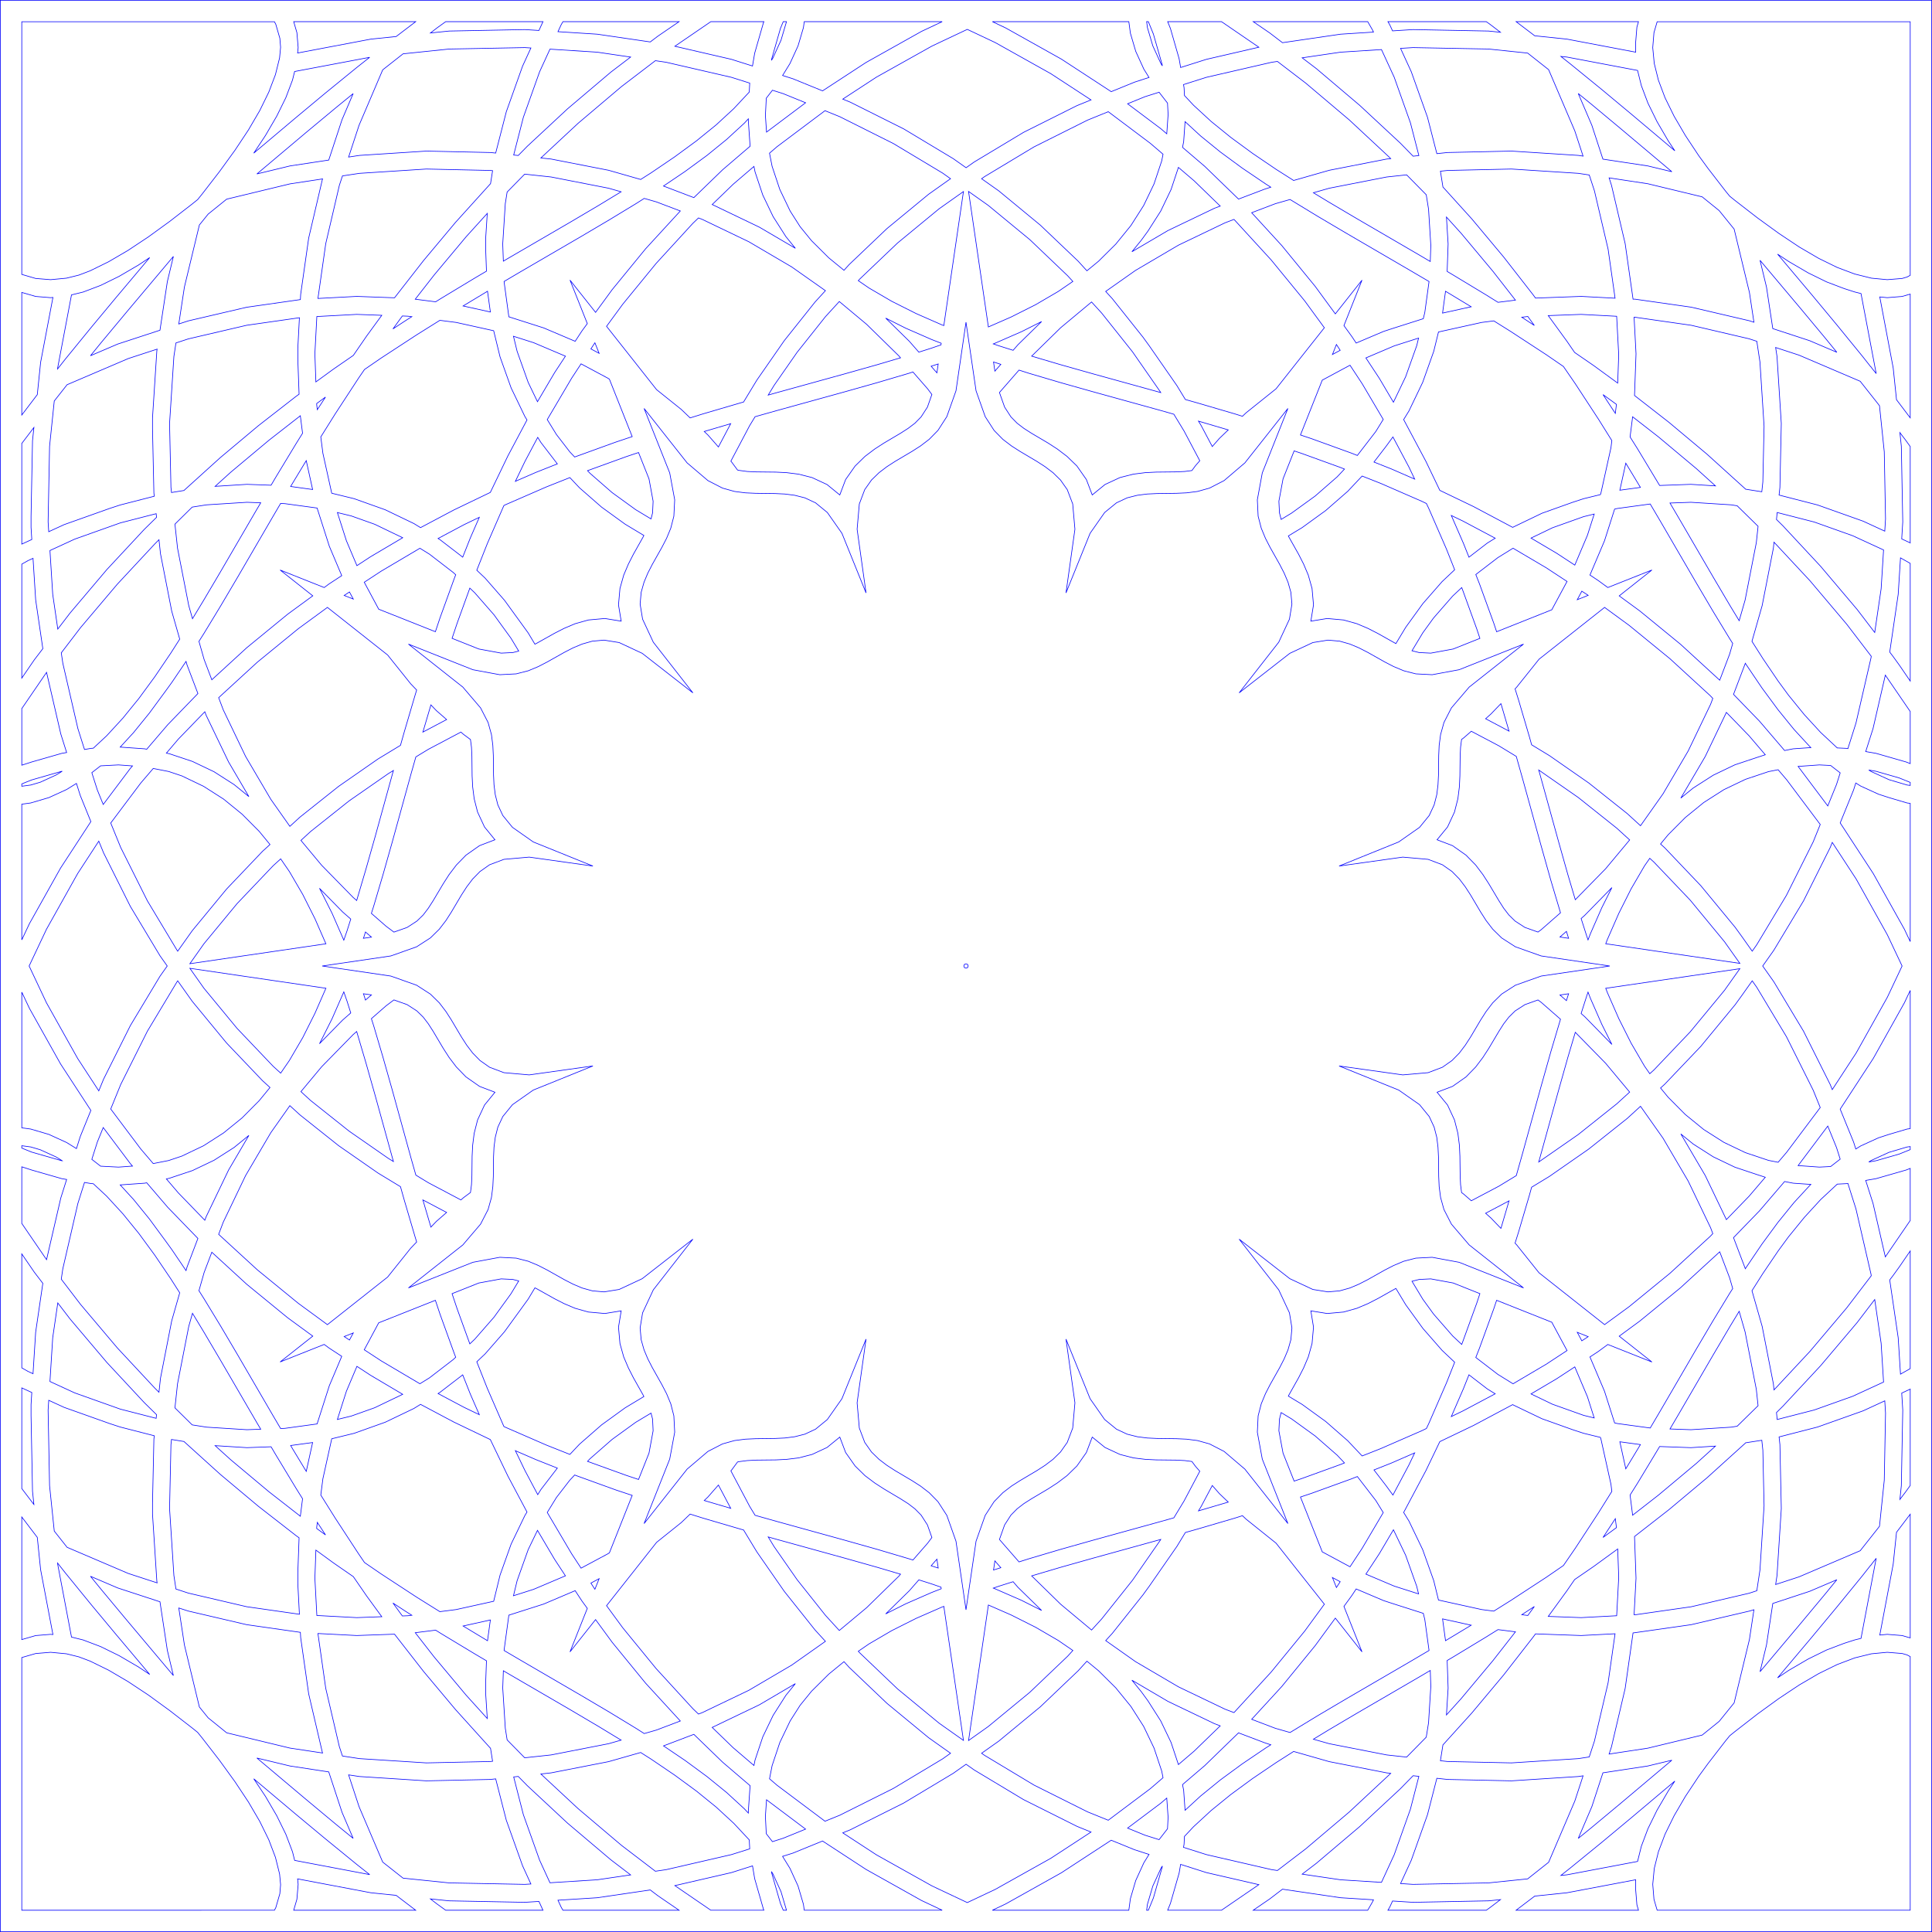 <?xml version="1.0" encoding="UTF-8" standalone="no"?>
<svg
   xmlns:dc="http://purl.org/dc/elements/1.1/"
   xmlns:cc="http://creativecommons.org/ns#"
   xmlns:rdf="http://www.w3.org/1999/02/22-rdf-syntax-ns#"
   xmlns:svg="http://www.w3.org/2000/svg"
   xmlns="http://www.w3.org/2000/svg"
   xmlns:sodipodi="http://sodipodi.sourceforge.net/DTD/sodipodi-0.dtd"
   xmlns:inkscape="http://www.inkscape.org/namespaces/inkscape"
   width="1492.913"
   height="1492.913"
   viewBox="-45 -990 1492.913 1492.913"
   version="1.1"
   id="svg6"
   sodipodi:docname="lotus - projection-7.svg"
   inkscape:version="0.92.3 (2405546, 2018-03-11)">
  <defs
     id="defs10" />
  <sodipodi:namedview
     pagecolor="#ffffff"
     bordercolor="#666666"
     borderopacity="1"
     objecttolerance="10"
     gridtolerance="10"
     guidetolerance="10"
     inkscape:pageopacity="0"
     inkscape:pageshadow="2"
     inkscape:window-width="1920"
     inkscape:window-height="1026"
     id="namedview8"
     showgrid="true"
     inkscape:zoom="0.45603865"
     inkscape:cx="235.04312"
     inkscape:cy="694.53748"
     inkscape:window-x="1600"
     inkscape:window-y="27"
     inkscape:window-maximized="1"
     inkscape:current-layer="svg6"
     inkscape:document-units="cm"
     fit-margin-top="0"
     fit-margin-left="0"
     fit-margin-right="0"
     fit-margin-bottom="0"
     inkscape:snap-nodes="false"
     inkscape:snap-others="false"
     inkscape:snap-to-guides="false"
     inkscape:snap-bbox="true"
     inkscape:bbox-nodes="true">
    <inkscape:grid
       type="xygrid"
       id="grid4529"
       units="cm"
       spacingx="737.008"
       spacingy="737.008"
       originx="0"
       originy="0" />
  </sodipodi:namedview>
  <title
     id="title2">OpenSCAD Model</title>
  <path
     style="fill:none;stroke:#0000fb;stroke-width:0.491;stroke-opacity:1;stroke-miterlimit:4;stroke-dasharray:none"
     d="M -44.75,-989.75 V 502.663 H 1447.663 V -989.75 Z m 226.712,16.485 h 94.248 l -15.093,11.498 -19.562,2.008 -56.581,10.72 0.421,-4.21 -0.972,-11.53 z m 117.437,0 h 75.171 l -3.109,6.801 -10.915,-0.68 -58.427,1.134 -14.51,1.489 5.279,-4.048 z m 90.588,0 h 89.746 l -16.55,11.336 -5.7,4.34 -40.97,-5.992 -30.347,-1.943 2.429,-5.279 z m 114.295,0 h 41.003 l -0.421,1.036 -6.704,23.351 -1.684,9.878 -16.259,-5.15 -43.723,-10.105 z m 55.933,0 h 2.494 l -0.066,0.357 -4.146,14.024 -6.251,13.7 -1.101,1.814 0.194,-1.23 6.704,-23.352 z m 16.259,0 h 106.587 l -15.902,7.481 -43.011,24.096 -33.521,21.894 -22.962,-9.36 -7.935,-2.494 5.7,-9.263 6.251,-13.668 4.146,-14.056 z m 145.387,0 h 105.421 l 1.199,8.907 4.146,14.056 6.251,13.7 4.016,6.477 -3.109,0.972 -8.161,2.656 -17.943,7.32 -38.541,-25.165 -43.01,-24.064 z m 119.186,0 h 1.328 l 3.886,9.587 6.704,23.384 0.227,1.199 -1.134,-1.814 -6.251,-13.667 -4.145,-14.056 z m 16.258,0 h 41.586 l 28.857,19.756 -40.517,9.36 -19.918,6.315 -1.166,-6.769 -6.704,-23.351 z m 66.103,0 h 88.483 l 3.854,6.737 0.584,1.328 -25.392,1.62 -44.921,6.575 -9.911,-7.579 z m 104.093,0 h 76.013 l 2.882,2.073 8.032,6.121 -9.133,-0.939 -58.394,-1.134 -15.837,1.005 -2.138,-4.664 z m 99.041,0 h 94.572 l -1.23,4.211 -0.938,11.53 v 7.838 l -53.083,-10.073 -24.938,-2.591 z m -1154.709,0.067 h 195.231 l 1.036,1.911 3.142,10.817 0.584,6.963 -0.778,8.259 -3.206,12.923 -5.15,13.538 -6.996,14.283 -8.745,14.963 -10.429,15.708 -11.983,16.518 -13.473,17.424 -3.368,4.146 -4.178,3.368 -17.392,13.473 -16.518,11.984 -15.708,10.429 -14.963,8.744 -14.25,6.996 -8.777,3.336 -9.554,2.364 -12.242,1.166 -11.53,-0.939 -10.752,-3.142 z m 1263.693,0 h 195.555 V -777.254 l -2.397,1.295 -3.822,1.134 -11.53,0.938 -12.242,-1.166 -12.89,-3.206 -13.602,-5.117 -14.251,-6.996 -14.963,-8.745 -15.708,-10.461 -16.517,-11.983 -17.392,-13.473 -4.178,-3.368 -3.368,-4.145 -13.408,-17.36 -7.028,-9.619 -10.429,-15.74 -8.745,-14.963 -6.996,-14.251 -5.117,-13.57 -3.207,-12.922 -1.166,-12.21 0.939,-11.562 z m -533.065,5.895 21.538,10.17 43.011,24.064 31.059,20.275 -10.85,4.405 -41.294,20.663 -38.217,22.963 -6.186,4.372 -9.943,-7.028 -38.217,-22.962 -41.294,-20.663 -5.83,-2.364 26.04,-17.004 43.01,-24.064 z m -341.914,14.088 4.696,0.292 -6.445,14.056 -12.566,35.238 -8.194,31.902 -4.146,-0.421 -49.456,-1.101 -51.658,3.336 -8.388,1.264 8.064,-24.55 18.267,-42.816 14.477,-11.4 1.295,-1.003 35.626,-3.692 z m 686.355,0 58.394,1.101 30.185,3.141 16.194,12.793 20.21,47.286 6.413,19.529 -3.627,-0.551 -51.69,-3.336 -49.423,1.101 -8.259,0.874 -7.222,-28.08 -12.534,-35.205 -8.291,-18.072 z m -666.922,1.199 36.533,2.332 25.78,3.789 -15.222,11.595 -33.521,28.404 -31.124,28.954 -6.963,7.093 -3.53,-0.357 7.481,-29.149 12.566,-35.205 z m 642.534,0.323 9.846,21.408 12.534,35.238 6.51,25.262 -4.437,0.486 -10.105,-10.299 -31.124,-28.955 -33.521,-28.404 -10.979,-8.356 29.699,-4.372 z m 138.651,5.312 4.696,0.486 54.54,10.331 2.915,11.724 5.117,13.603 6.996,14.218 8.745,14.995 5.02,7.546 -33.359,-28.112 -23.06,-19.206 -24.485,-19.951 z m -920.516,0.68 -0.972,0.778 h -0.166 l -0.066,0.166 -8.453,6.672 -24.485,19.951 -23.06,19.206 -32.355,27.27 9.036,-13.635 8.745,-14.995 6.996,-14.218 5.15,-13.603 1.652,-6.639 z m 220.785,2.591 8.356,1.23 50.427,11.627 14.121,4.469 -0.357,6.931 -11.983,12.825 -13.603,12.534 -15.254,12.372 -16.777,12.307 -18.234,12.372 -8.065,5.117 -24.776,-7.093 -44.403,-8.68 -7.935,-0.842 28.728,-26.752 33.553,-28.404 z m 480.662,0.584 21.959,16.809 33.553,28.371 31.092,28.954 0.939,0.972 -3.109,0.323 -44.371,8.68 -27.529,7.87 -13.473,-8.55 -18.234,-12.372 -16.777,-12.307 -15.255,-12.372 -13.603,-12.534 -7.028,-7.514 -0.292,-5.927 -0.421,-2.526 17.684,-5.603 50.427,-11.627 z m -390.204,22.25 8.356,2.656 17.263,7.028 -30.185,22.671 -0.874,-12.89 0.68,-13.311 z m 298.774,1.554 6.51,8.388 0.454,8.874 -1.036,14.834 -4.632,-3.951 -25.618,-19.238 13.441,-5.474 z m 323.907,1.005 10.073,8.194 23.027,19.206 39.221,33.003 -18.59,-4.469 -34.687,-5.247 -8.55,-26.169 z m -946.685,0.067 -8.615,20.177 -10.234,31.157 -29.926,4.534 -25.586,6.186 38.088,-32.096 23.06,-19.173 z m 364.618,13.182 11.4,4.631 41.327,20.696 38.217,22.93 6.056,4.308 -16.939,12.016 -32.161,26.493 -29.246,27.853 -3.984,4.405 -11.789,-9.651 -13.311,-13.247 -8.809,-10.817 -7.676,-12.048 -8,-16.679 -5.959,-17.878 -2.008,-10.17 5.83,-5.02 z m 218.874,0.778 32.452,24.388 9.878,8.453 -1.003,5.117 -5.959,17.878 -8,16.647 -9.878,15.513 -11.66,14.315 -13.311,13.214 -9.004,7.417 -6.769,-7.449 -29.246,-27.853 -32.128,-26.493 -13.246,-9.36 2.364,-1.651 38.185,-22.963 41.326,-20.663 z m -278.111,5.538 v 1.684 l 1.36,19.465 -21.246,18.202 -22.218,21.505 -23.449,-8.939 16.809,-11.368 16.776,-12.307 15.222,-12.372 13.635,-12.534 z m 337.477,2.137 12.016,11.077 15.222,12.372 16.777,12.34 18.234,12.34 3.984,2.526 -4.631,1.489 -20.307,7.708 -26.104,-25.295 -17.166,-14.672 0.874,-4.405 z m -333.137,34.622 0.842,4.243 5.959,17.846 8,16.68 9.878,15.481 7.319,9.004 -27.821,-16.323 -36.015,-17.295 -0.453,-0.166 16.194,-15.676 z m 327.987,0.745 12.178,10.396 20.113,19.497 -4.372,1.652 -36.015,17.263 -27.821,16.356 7.319,-9.004 5.053,-6.931 9.878,-15.481 8,-16.68 z m -581.16,1.263 49.456,1.101 1.749,0.166 -1.587,10.073 -0.421,0.421 -26.622,29.44 -24.647,29.44 -22.509,28.857 -29.213,-1.07 -29.958,1.587 6.024,-42.33 10.526,-45.083 2.397,-7.287 13.149,-1.976 z m 838.543,0 51.69,3.336 8.388,1.264 4.016,12.275 10.559,45.083 5.376,37.861 -26.201,-1.393 -35.27,1.295 -1.846,-2.526 -22.768,-29.213 -24.614,-29.44 -22.315,-24.647 -1.944,-12.21 5.506,-0.584 z m -762.53,3.951 20.437,2.202 44.403,8.68 9.651,2.753 -17.327,10.526 -22.153,13.084 -47.707,27.756 -3.789,2.235 -0.486,-13.311 1.976,-31.124 1.425,-8.971 z m 681.496,0.551 15.157,15.384 1.781,11.141 1.749,28.048 -0.421,12.372 -8.68,-5.117 -47.706,-27.788 -22.153,-13.085 -11.757,-7.125 12.242,-3.498 44.371,-8.68 z m 156.464,2.332 29.893,4.534 42.039,10.137 13.117,10.623 11.562,14.283 11.821,49.002 3.466,22.963 -3.401,-1.101 -45.051,-10.526 -43.464,-6.186 h -1.489 l -6.089,-42.881 -10.558,-45.083 z m -994.133,0.809 -0.227,0.648 -10.526,45.083 -6.186,43.464 -0.227,4.048 -41.521,5.927 -45.083,10.526 -7.352,2.397 4.34,-28.533 11.562,-47.966 6.769,-8.388 14.315,-11.562 48.97,-11.821 z m 499.155,9.684 15.157,10.72 32.161,26.493 29.213,27.886 4.081,4.437 -11.239,7.708 -17.619,10.299 -18.882,9.49 -17.554,7.676 z m -3.951,0.099 -15.157,103.543 -1.264,-0.453 -20.08,-8.809 -18.882,-9.49 -17.619,-10.299 -8.259,-5.668 1.101,-1.199 29.213,-27.853 32.161,-26.493 z m -246.663,5.279 9.36,2.688 18.526,7.028 -26.849,29.246 -25.813,31.545 -12.825,17.554 -19.756,-24.938 13.376,33.618 -4.178,5.7 -5.214,7.967 -24.323,-10.332 -26.914,-8.583 -3.66,-26.882 -0.033,-0.421 11.4,-6.737 47.674,-27.756 22.153,-13.084 20.922,-12.696 z m 499.058,0.842 0.745,0.453 20.922,12.728 22.153,13.084 47.674,27.789 15.902,9.328 -3.271,23.837 -1.166,4.89 -22.509,7.158 -8.162,2.656 -21.214,9.004 -3.271,-4.955 -6.186,-8.518 13.959,-35.14 -20.598,26.072 -15.611,-21.311 -25.813,-31.545 -23.222,-25.327 18.299,-6.963 z m -620.349,10.753 -1.23,19.303 v 8.55 l 0.615,16.777 -8.518,5.02 -26.299,15.87 -4.47,2.785 -15.74,-2.008 14.639,-18.752 24.614,-29.44 z m 741.186,2.818 11.433,12.631 24.615,29.44 17.262,22.121 -13.473,1.684 -9.36,-5.83 -26.266,-15.87 -3.66,-2.17 0.745,-21.246 z m -577.986,0.68 2.915,1.101 36.015,17.295 33.132,19.465 26.039,18.331 -8.064,8.842 -23.74,29.796 -21.149,30.444 -10.299,16.971 -2.753,0.778 -28.598,8.388 -9.943,3.109 -6.899,-6.607 -19.011,-15.222 -38.671,-48.937 12.502,-17.068 25.813,-31.545 28.371,-30.962 z m 413.782,1.134 0.388,0.357 28.372,30.962 25.845,31.545 15.254,20.857 -37.31,47.156 -0.195,0.166 -22.963,18.396 -2.818,2.688 -5.895,-1.846 -28.598,-8.388 -9.619,-2.72 -6.542,-10.753 -21.149,-30.444 -5.02,-6.931 -23.74,-29.796 -5.117,-5.603 23.092,-16.259 33.165,-19.497 35.982,-17.262 z m 420.098,26.849 8.647,5.7 14.963,8.745 14.25,6.996 13.57,5.15 8.129,2.623 4.891,1.23 11.724,61.828 -3.206,-4.016 -0.874,-1.23 h -0.134 l -6.672,-8.453 -19.983,-24.485 -19.173,-23.06 z m -1239.629,1.782 -4.664,19.4 -5.7,37.602 -32.647,10.688 -21.052,9.004 8.583,-10.526 19.206,-23.06 z m -18.299,0.874 -26.137,31.027 -19.173,23.06 -19.983,24.485 -5.894,7.481 0.066,-0.778 10.688,-56.451 9.004,-2.202 13.57,-5.15 14.251,-6.996 14.963,-8.745 z m 1244.358,2.105 31.545,37.472 19.206,23.06 8.583,10.526 -21.052,-8.971 -28.436,-9.328 -4.858,-32.064 z m -983.315,23.902 2.202,16.032 -21.052,-4.664 z m 740.28,0 19.821,11.983 -22.12,4.891 z m -1100.169,0.907 10.753,3.109 11.53,0.939 1.781,-0.166 -9.522,50.201 -2.559,24.906 -11.983,15.74 z m 1459.248,1.295 v 95.608 l -10.591,-13.991 -2.558,-24.55 -10.364,-54.865 5.765,0.551 11.53,-0.939 z m -827.532,5.733 21.117,17.619 24.841,24.323 1.36,1.554 -17.716,5.247 -25.262,7.125 -53.213,14.704 -6.056,1.716 4.437,-7.32 17.845,-25.651 21.991,-27.659 z m 194.94,0.357 7.902,8.68 23.708,29.796 21.149,30.412 0.68,1.101 -52.37,-14.477 -25.262,-7.125 -22.088,-6.542 22.412,-21.959 z m -567.849,9.587 19.368,0.713 -11.498,15.74 -10.494,15.254 -15.222,10.494 -13.7,9.975 -0.778,-21.732 1.522,-28.792 z m 946.167,0 27.432,1.458 1.587,29.764 -0.778,21.862 -18.558,-13.538 -14.736,-10.137 -5.959,-8.68 -14.412,-19.789 z m -910.897,1.23 4.243,0.166 3.077,0.388 -4.243,2.656 -10.332,6.769 z m 869.667,0.388 5.053,6.931 -9.684,-6.348 z m 82.135,0.584 h 0.68 l 43.464,6.218 44.824,10.461 5.862,1.911 2.429,16.064 3.174,49.52 -0.939,43.043 -0.809,7.643 -12.502,-1.975 -0.421,-0.421 -29.44,-26.655 -29.408,-24.615 -26.59,-20.728 1.166,-32.225 z m -1031.346,0.388 -1.23,23.578 v 8.55 l 0.972,26.946 -2.202,1.587 -29.246,22.768 -29.408,24.647 -28.112,25.424 -9.619,1.554 -0.421,-3.951 -1.07,-49.423 3.336,-51.69 1.587,-10.494 9.554,-3.142 45.083,-10.526 z m 453.035,0.292 15.449,7.773 20.08,8.777 7.384,2.882 -0.166,1.231 -7.417,2.558 -9.716,3.077 -7.352,-8.388 z m -344.505,1.717 12.599,1.62 28.987,6.413 4.923,20.21 8.55,23.967 10.623,22.056 1.652,2.721 -14.769,27.788 -13.57,28.209 -28.209,13.57 -25.716,13.635 -5.182,-3.174 -22.088,-10.623 -23.967,-8.55 -17.392,-4.243 -6.834,-30.898 -1.62,-12.599 11.109,-17.748 18.169,-27.821 4.502,-6.542 12.663,-8.712 27.821,-18.169 z m 814.414,0.421 12.825,8.032 27.821,18.169 13.149,9.036 9.069,13.182 18.169,27.788 10.17,16.291 -0.68,5.506 -7.741,35.011 -0.421,1.23 -12.988,3.174 -8.129,2.656 -23.967,8.55 -22.088,10.623 -0.582,0.323 -30.315,-16.097 -26.007,-12.501 -10.72,-22.347 -17.23,-32.355 4.113,-6.704 10.591,-22.056 8.55,-23.999 3.66,-14.931 33.392,-7.384 z m -349.428,0.517 -18.266,17.91 -3.757,4.308 -11.239,-3.563 -4.048,-1.393 1.782,-0.713 20.113,-8.777 z m -58.427,0.517 7.773,53.018 7.06,19.919 6.866,10.655 6.769,6.898 6.704,5.117 6.639,4.243 12.987,7.708 6.316,4.081 6.121,4.632 5.765,5.635 5.247,7.449 4.21,11.044 1.716,19.562 -6.899,49.197 18.623,-46.055 11.238,-16.064 9.166,-7.482 8.259,-3.854 7.838,-1.976 7.611,-0.972 7.514,-0.357 15.093,-0.195 7.87,-0.356 8.389,-1.07 9.295,-2.591 11.271,-5.797 16.064,-13.7 33.23,-42.039 -19.789,49.779 -3.822,20.793 0.615,12.663 2.429,9.328 3.239,7.805 3.595,6.996 7.417,13.182 3.433,6.672 2.98,7.06 2.202,7.773 0.809,9.101 -1.911,11.66 -8.291,17.813 -30.574,39.124 39.157,-30.541 17.781,-8.324 11.692,-1.878 9.069,0.809 7.773,2.202 7.061,2.948 6.704,3.433 13.182,7.417 6.995,3.627 7.773,3.239 9.36,2.397 12.631,0.648 20.793,-3.854 49.78,-19.789 -42.007,33.23 -13.732,16.064 -5.765,11.271 -2.591,9.328 -1.101,8.356 -0.356,7.87 -0.166,15.125 -0.388,7.481 -0.939,7.611 -2.008,7.838 -3.822,8.259 -7.481,9.166 -16.097,11.271 -46.055,18.623 49.197,-6.899 19.562,1.717 11.044,4.178 7.482,5.247 5.635,5.765 4.631,6.121 4.081,6.315 7.708,13.02 4.242,6.639 5.117,6.672 6.899,6.769 10.655,6.866 19.886,7.06 53.019,7.773 -53.019,7.773 -19.886,7.06 -10.655,6.866 -6.899,6.769 -5.117,6.704 -4.242,6.607 -7.708,13.02 -4.081,6.315 -4.631,6.121 -5.635,5.765 -7.482,5.247 -11.044,4.178 -19.562,1.717 -49.197,-6.899 46.055,18.623 16.097,11.271 7.481,9.166 3.822,8.259 2.008,7.838 0.939,7.611 0.388,7.481 0.166,15.125 0.356,7.87 1.101,8.388 2.591,9.295 5.765,11.271 13.732,16.064 42.007,33.23 -49.78,-19.789 -20.793,-3.854 -12.631,0.648 -9.36,2.397 -7.773,3.271 -6.995,3.595 -13.182,7.417 -6.704,3.433 -7.061,2.98 -7.773,2.17 -9.069,0.809 -11.692,-1.879 -17.781,-8.324 -39.157,-30.541 30.574,39.156 8.291,17.781 1.911,11.659 -0.809,9.101 -2.202,7.773 -2.98,7.06 -3.433,6.672 -7.417,13.182 -3.595,6.996 -3.239,7.805 -2.429,9.36 -0.615,12.631 3.822,20.793 19.789,49.779 -33.23,-42.039 -16.064,-13.7 -11.271,-5.797 -9.295,-2.591 -8.389,-1.068 -7.87,-0.357 -15.093,-0.194 -7.514,-0.357 -7.611,-0.972 -7.838,-1.976 -8.259,-3.854 -9.166,-7.481 -11.238,-16.064 -18.623,-46.055 6.899,49.197 -1.716,19.562 -4.21,11.044 -5.247,7.449 -5.765,5.635 -6.121,4.631 -6.316,4.081 -12.987,7.708 -6.639,4.243 -6.704,5.15 -6.769,6.899 -6.866,10.623 -7.06,19.918 -7.773,53.018 -7.741,-53.018 -7.06,-19.918 -6.866,-10.623 -6.769,-6.899 -6.704,-5.15 -6.639,-4.243 -13.02,-7.708 -6.316,-4.081 -6.089,-4.631 -5.797,-5.635 -5.247,-7.449 -4.178,-11.044 -1.716,-19.562 6.899,-49.197 -18.623,46.055 -11.271,16.064 -9.133,7.481 -8.291,3.854 -7.838,1.976 -7.579,0.972 -7.514,0.357 -15.125,0.194 -7.87,0.357 -8.356,1.068 -9.295,2.591 -11.271,5.797 -16.097,13.7 -33.229,42.039 19.789,-49.779 3.854,-20.793 -0.648,-12.631 -2.397,-9.36 -3.239,-7.805 -3.627,-6.996 -7.417,-13.182 -3.433,-6.672 -2.947,-7.06 -2.202,-7.773 -0.809,-9.101 1.911,-11.659 8.291,-17.781 30.574,-39.156 -39.156,30.541 -17.813,8.324 -11.66,1.879 -9.068,-0.809 -7.806,-2.17 -7.06,-2.98 -6.672,-3.433 -13.182,-7.417 -6.996,-3.595 -7.773,-3.271 -9.36,-2.397 -12.664,-0.648 -20.793,3.854 -49.779,19.789 42.039,-33.23 13.7,-16.064 5.797,-11.271 2.591,-9.295 1.069,-8.388 0.388,-7.87 0.166,-15.125 0.356,-7.481 0.972,-7.611 1.976,-7.838 3.854,-8.259 7.481,-9.166 16.064,-11.271 46.055,-18.623 -49.197,6.899 -19.53,-1.717 -11.076,-4.178 -7.449,-5.247 -5.636,-5.765 -4.631,-6.121 -4.081,-6.315 -7.708,-13.02 -4.243,-6.607 -5.117,-6.704 -6.899,-6.769 -10.655,-6.866 -19.918,-7.06 -53.018,-7.773 53.018,-7.773 19.918,-7.06 10.655,-6.866 6.899,-6.769 5.117,-6.672 4.243,-6.639 7.708,-13.02 4.081,-6.315 4.631,-6.121 5.636,-5.765 7.449,-5.247 11.076,-4.178 19.53,-1.717 49.197,6.899 -46.055,-18.623 -16.064,-11.271 -7.481,-9.166 -3.854,-8.259 -1.976,-7.838 -0.972,-7.611 -0.356,-7.481 -0.166,-15.125 -0.388,-7.87 -1.069,-8.356 -2.591,-9.328 -5.797,-11.271 -13.7,-16.064 -42.039,-33.23 49.779,19.789 20.793,3.854 12.664,-0.648 9.36,-2.397 7.773,-3.239 6.996,-3.627 13.182,-7.417 6.672,-3.433 7.06,-2.948 7.806,-2.202 9.068,-0.809 11.66,1.878 17.813,8.324 39.156,30.541 -30.574,-39.124 -8.291,-17.813 -1.911,-11.66 0.809,-9.101 2.202,-7.773 2.947,-7.06 3.433,-6.672 7.417,-13.182 3.627,-6.996 3.239,-7.805 2.397,-9.328 0.648,-12.663 -3.854,-20.793 -19.789,-49.779 33.229,42.039 16.097,13.7 11.271,5.797 9.295,2.591 8.356,1.07 7.87,0.356 15.125,0.195 7.514,0.357 7.579,0.972 7.838,1.976 8.291,3.854 9.133,7.482 11.271,16.064 18.623,46.055 -6.899,-49.197 1.716,-19.562 4.178,-11.044 5.247,-7.449 5.797,-5.635 6.089,-4.632 6.316,-4.081 13.02,-7.708 6.639,-4.243 6.704,-5.117 6.769,-6.898 6.866,-10.655 7.06,-19.919 z m -349.687,10.85 15.643,4.988 24.517,10.396 -8.388,12.761 -13.214,22.412 -7.19,-14.931 -8.55,-23.999 z m 699.407,1.425 -1.458,5.927 -8.55,23.967 -9.425,19.659 -10.947,-18.558 -10.332,-15.675 21.861,-9.295 z m -636.478,3.627 3.271,8.129 -6.38,-3.401 z m 572.999,1.328 2.915,4.469 -5.992,3.239 z m 339.388,2.299 18.105,5.927 47.253,20.177 13.894,17.586 1.003,1.328 3.692,35.626 0.972,51.852 -0.584,9.425 -16.712,-7.708 -35.238,-12.534 -29.732,-7.643 0.648,-5.927 1.068,-49.423 -3.303,-51.69 z m -1250.673,1.264 -0.227,1.458 -3.336,51.658 v 8.583 l 1.07,49.456 0.292,2.526 -26.266,6.737 -8.129,2.656 -35.238,12.534 -11.919,5.473 -0.486,-7.579 1.134,-58.395 3.627,-35.043 9.91,-12.566 47.286,-20.21 z m 646.324,9.943 5.635,1.814 -4.599,5.247 z m -318.725,1.425 20.922,11.206 0.972,0.648 17.619,44.371 -12.761,4.275 -30.574,11.077 -1.101,0.421 -3.757,-3.951 -10.332,-13.408 -7.125,-11.562 18.849,-31.967 z m 275.973,0.099 -1.003,6.866 -4.47,-5.117 z m 318.207,0.972 9.425,14.315 16.259,27.562 -5.765,9.36 -14.251,18.493 -4.761,-1.878 -30.574,-11.077 -8.615,-2.882 16.842,-42.363 z m -255.764,3.757 7.546,2.429 24.323,7.19 25.262,7.125 53.213,14.704 9.295,2.656 7.935,13.052 12.113,22.898 -3.304,3.789 -2.785,3.789 -5.538,0.713 -6.866,0.323 -15.157,0.166 -8.453,0.421 -9.231,1.166 -10.332,2.623 -11.562,5.376 -9.878,8.064 -4.534,-11.919 -7.319,-10.461 -7.644,-7.417 -7.417,-5.635 -7.093,-4.599 -13.052,-7.708 -5.797,-3.725 -5.214,-3.984 -4.761,-4.858 -4.891,-7.579 -3.983,-11.238 0.227,-0.292 z m -81.973,1.458 11.303,12.955 3.336,4.437 -3.433,9.749 -4.891,7.578 -4.761,4.858 -5.247,3.984 -5.797,3.725 -13.02,7.708 -7.093,4.599 -7.449,5.635 -7.611,7.417 -7.352,10.461 -4.502,11.919 -9.878,-8.064 -11.562,-5.376 -10.332,-2.623 -9.263,-1.166 -8.421,-0.421 -15.157,-0.166 -6.898,-0.323 -6.51,-0.874 -1.005,-0.259 -4.437,-6.024 -0.713,-0.809 14.542,-27.497 4.178,-6.866 16.194,-4.567 53.213,-14.704 25.262,-7.125 24.323,-7.19 z m 533.259,17.489 10.364,7.546 -0.874,6.963 z m -987.201,1.911 -5.7,8.777 -0.615,0.939 -0.453,-3.66 -0.033,-1.069 z m -19.432,14.445 1.716,13.506 -4.923,7.903 -15.902,26.299 -3.498,5.959 -18.688,-0.68 -24.55,1.554 12.178,-11.012 29.408,-24.614 z m 1029.499,0.778 19.886,15.481 29.408,24.615 14.704,13.311 -18.946,-1.199 -24.194,0.874 -1.101,-1.846 -15.87,-26.331 -5.862,-9.328 z m -335.469,3.368 22.995,6.769 -6.866,6.607 -5.473,6.251 -8.583,-16.194 z m -361.476,1.976 -9.489,17.975 -8.097,-9.23 -2.85,-2.721 z m -538.441,2.947 -1.068,10.235 -1.134,58.427 v 8.55 l 0.584,9.328 -7.74,3.562 v -77.795 z m 1441.921,3.951 4.308,5.668 3.66,5.085 v 74.491 l -0.227,-0.166 -6.348,-2.947 0.809,-13.149 -1.101,-58.395 z m -391.758,3.336 12.34,23.222 4.47,9.36 -17.975,-7.838 -13.473,-5.344 9.522,-12.372 z m -660.833,0.323 2.526,4.048 12.631,16.453 -16.582,6.575 -15.838,6.898 7.384,-15.352 z m 584.496,10.461 5.344,1.782 30.574,11.076 2.98,1.199 -5.603,5.959 -17.003,14.834 -18.266,13.214 -8.064,4.891 -1.295,-5.02 -0.454,-9.036 3.206,-17.263 z m -506.604,1.264 8.097,20.372 3.174,17.263 -0.421,9.036 -1.199,4.631 -11.821,-7.125 -18.234,-13.214 -17.036,-14.866 -1.976,-2.073 29.926,-10.85 z m -256.768,6.251 4.923,22.315 -16.971,-2.332 1.554,-2.624 z m 1019.654,1.976 11.303,18.72 -15.902,2.17 z m -203.749,9.943 14.51,5.733 31.513,13.732 3.66,1.749 1.749,3.66 13.732,31.545 6.348,16 -9.716,9.166 -14.866,17.003 -13.214,18.267 -7.611,12.599 -0.842,-0.453 -13.214,-7.417 -7.514,-3.854 -8.582,-3.628 -10.267,-2.882 -12.696,-1.134 -12.599,2.04 2.04,-12.566 -1.134,-12.728 -2.882,-10.234 -3.628,-8.583 -3.854,-7.546 -7.417,-13.182 -0.517,-1.005 10.655,-6.445 18.234,-13.214 17.003,-14.834 z m -612.187,1.199 7.481,7.935 17.003,14.866 18.234,13.214 14.477,8.712 -0.713,1.36 -7.417,13.182 -3.854,7.546 -3.627,8.583 -2.882,10.234 -1.134,12.728 2.073,12.566 -12.599,-2.04 -12.696,1.134 -10.267,2.882 -8.583,3.628 -7.514,3.854 -13.214,7.417 -1.781,0.938 -5.279,-8.809 -18.267,-25.165 -14.866,-17.003 -6.51,-6.186 8.162,-20.631 12.793,-29.375 1.328,-0.648 31.545,-13.732 z m -249.578,19.076 10.688,0.388 -3.465,5.862 -27.756,47.674 -13.084,22.153 -8.421,13.894 -2.882,-10.073 -8.68,-44.403 -2.008,-18.623 13.344,-13.149 11.141,-1.749 z m 1115.845,0 31.124,1.976 4.631,0.745 16.129,15.837 -1.36,12.664 -8.68,44.403 -4.566,15.87 -6.769,-11.141 -13.085,-22.153 -27.756,-47.674 -5.862,-9.943 z m -1089.773,0.874 3.368,0.195 24.809,3.368 9.457,29.57 9.587,22.671 -9.846,6.445 -3.725,2.753 -34.039,-13.538 25.23,19.951 -19.432,14.218 -31.545,25.845 -27.043,24.809 -5.927,-15.611 -4.016,-14.089 3.886,-6.154 12.728,-20.955 13.084,-22.153 27.756,-47.674 z m 1058.324,0.453 7.935,13.473 27.756,47.674 13.085,22.185 12.728,20.922 2.235,3.498 -2.364,8.194 -7.676,20.21 -30.314,-27.788 -31.546,-25.813 -15.805,-11.562 25.262,-19.983 -34.072,13.538 -7.352,-5.376 -6.445,-4.275 11.239,-26.493 7.805,-24.452 1.878,-0.453 z m 98.102,6.575 28.631,7.352 29.634,10.558 23.934,11.012 -1.879,30.023 -4.955,33.748 -13.505,-17.684 -28.404,-33.553 -28.954,-31.092 -5.053,-4.988 z m -1112.573,0.032 10.753,2.623 18.104,6.445 21.602,10.396 -24.776,14.639 -10.591,6.931 -8.129,-19.238 z m -140.043,0.874 0.292,2.818 -9.457,9.295 -28.954,31.092 -28.404,33.553 -9.49,12.404 -3.919,-26.849 -2.137,-33.845 19.141,-8.809 35.205,-12.534 z m 1111.213,0.292 -5.214,16.356 -9.781,23.092 -13.991,-9.166 -19.821,-11.724 16.647,-8 23.967,-8.55 z m -110.409,1.101 8.971,4.308 24.938,13.246 -6.089,3.757 -14.186,10.915 -4.21,-10.558 z m -751.097,1.425 -6.963,15.967 -5.862,14.801 -17.554,-13.506 -1.491,-0.907 20.339,-10.817 z m -247.537,17.295 1.166,10.817 8.68,44.371 6.186,21.635 -6.898,10.817 -12.34,18.234 -12.307,16.777 -12.372,15.222 -12.534,13.635 -10.299,9.587 -1.943,0.166 -4.89,0.842 -5.117,-16.194 -11.627,-50.427 -1.199,-8.064 14.963,-19.562 28.371,-33.521 28.987,-31.125 z m 1247.985,1.911 27.788,29.796 28.371,33.553 18.979,24.809 -0.166,1.166 -11.627,50.427 -6.251,19.789 -0.68,-0.195 -7.546,-0.357 -12.825,-11.983 -12.502,-13.603 -12.405,-15.254 -7.902,-10.785 -11.724,-17.295 -8.55,-13.441 7.87,-27.562 8.68,-44.403 z m -201.644,4.664 25.586,15.093 16.129,10.591 -11.789,21.894 -42.622,16.971 -2.17,-6.51 -11.109,-30.574 -2.818,-7.125 17.068,-13.084 z m -844.697,0.032 7.384,4.567 18.364,14.153 1.911,1.781 -1.036,2.656 -11.076,30.574 -3.595,10.752 -43.788,-17.392 -11.174,-20.825 13.052,-8.55 z m 1144.086,7.417 7.514,4.275 v 90.911 l -8.324,-12.177 -5.02,-6.931 -2.494,-3.271 6.542,-44.63 z m -1443.055,0.357 2.04,32.096 5.538,37.731 -6.542,8.55 -9.716,14.186 v -88.061 l 4.728,-2.688 z m 1103.991,22.606 0.517,1.328 11.109,30.606 2.429,7.319 -20.663,8.227 -17.295,3.174 -9.036,-0.453 -5.473,-1.393 8.356,-13.862 8.259,-11.4 14.769,-16.939 z m -766.449,0.421 3.757,3.563 14.866,17.003 13.214,18.234 5.927,9.846 -4.47,1.134 -9.036,0.453 -17.262,-3.174 -20.728,-8.259 3.886,-11.595 z m 859.271,2.364 4.599,3.012 0.292,0.195 -8.421,3.368 z m -952.288,0.615 2.947,5.474 -7.028,-2.785 z m -17.036,11.919 46.508,36.76 17.878,22.315 4.567,4.761 -1.069,3.498 -8.421,28.598 -3.012,10.655 -17.392,10.558 -30.412,21.149 -29.797,23.708 -7.87,7.19 -14.704,-20.858 -19.497,-33.165 -17.262,-35.982 -3.563,-9.425 29.894,-27.432 31.578,-25.813 z m 986.91,0 18.947,13.862 31.578,25.813 30.962,28.404 2.138,2.235 -1.716,4.567 -17.295,36.015 -19.465,33.165 -17.392,24.647 -10.235,-9.36 -29.796,-23.708 -30.412,-21.149 -13.7,-8.323 -1.652,-5.927 -8.421,-28.631 -2.721,-8.68 1.166,-1.199 17.36,-21.7 z m -1096.153,41.748 0.809,2.85 8.356,21.959 -23.287,24.064 -16.259,18.979 -1.587,-0.323 -18.914,-1.328 10.202,-11.077 12.372,-15.254 12.34,-16.777 5.02,-6.931 z m 1204.91,1.424 0.486,0.778 12.34,18.267 12.339,16.744 12.372,15.254 12.534,13.603 0.55,0.518 -13.635,0.938 -6.639,1.328 -19.368,-22.639 -20.113,-20.76 z m -1312.695,7.028 11.012,47.674 4.502,14.283 -3.725,0.615 -23.351,6.704 -7.579,2.462 v -43.756 z m 1420.869,2.137 19.238,28.112 v 40.258 l -3.077,-1.23 -23.351,-6.704 -7.967,-1.36 5.668,-17.813 z m -297.058,22.024 0.486,1.522 5.797,19.724 -18.104,-9.587 4.146,-3.66 z m -826.819,0.972 4.21,4.405 7.935,6.931 -18.331,9.684 z m -174.698,5.312 1.07,2.818 17.295,35.982 15.676,26.752 -11.433,-9.295 -15.481,-9.911 -16.68,-7.967 -17.878,-5.959 -2.267,-0.453 9.198,-10.785 z m 1175.761,0.486 17.489,18.04 12.566,14.704 -5.635,1.814 -17.878,5.959 -16.68,8 -15.481,9.911 -9.587,7.773 18.882,-32.161 z m -197.11,14.574 21.278,11.238 13.473,8.194 4.858,17.198 14.704,53.213 7.125,25.295 7.481,25.132 -14.898,13.052 -2.494,1.846 -10.072,-3.563 -7.611,-4.923 -4.826,-4.729 -4.016,-5.247 -3.692,-5.797 -7.741,-13.02 -4.599,-7.125 -5.603,-7.417 -7.449,-7.611 -10.429,-7.352 -11.951,-4.534 8.097,-9.878 5.376,-11.562 2.623,-10.299 1.166,-9.263 0.388,-8.453 0.195,-15.125 0.323,-6.899 0.778,-6.056 1.684,-1.23 z m -780.764,0.648 2.04,1.781 5.344,3.951 0.778,5.992 0.323,6.899 0.166,15.125 0.421,8.453 1.166,9.263 2.623,10.299 5.376,11.562 8.064,9.878 -11.919,4.534 -10.461,7.352 -7.417,7.611 -5.635,7.417 -4.567,7.125 -7.74,13.02 -3.725,5.797 -3.984,5.247 -4.858,4.728 -7.579,4.923 -10.17,3.595 -6.056,-4.534 -11.368,-9.943 1.781,-5.571 7.19,-24.323 7.158,-25.262 14.671,-53.212 3.563,-12.534 9.749,-5.927 z m -264.605,25.359 10.817,0.778 -1.781,2.073 -20.825,27.724 -4.567,-11.238 -4.243,-13.344 6.801,-5.279 z m 1314.347,0 8.712,0.453 7.352,5.7 -2.818,8.907 -6.769,16.647 -22.93,-30.541 z m -1287.498,2.753 11.951,2.332 10.234,3.433 16.68,8 15.481,9.878 14.315,11.66 13.214,13.279 8.356,10.17 -5.733,5.214 -27.853,29.246 -26.493,32.128 -11.239,15.837 -0.486,-0.68 -22.93,-38.185 -20.663,-41.326 -7.676,-18.849 23.157,-30.833 z m 1255.596,0.972 6.575,7.708 25.975,34.59 -5.441,13.441 -20.663,41.294 -22.963,38.217 -3.498,4.955 -8.194,-11.562 -5.02,-6.931 -26.525,-32.128 -27.853,-29.246 -3.239,-2.948 5.862,-7.125 13.214,-13.279 14.315,-11.659 15.514,-9.911 16.647,-7.967 17.878,-5.992 z m -184.965,0.227 30.477,21.181 29.797,23.74 9.975,9.101 -18.558,22.25 -23.449,23.934 -5.732,-19.336 -7.125,-25.262 z m 255.019,0 5.603,0.972 17.846,5.117 8.583,3.465 v 2.364 l -2.397,-0.323 -14.024,-4.145 -13.668,-6.251 z m -1140.07,0.388 -14.056,50.946 -7.158,25.262 -7.158,24.226 -2.721,-2.364 -24.323,-24.841 -16.032,-19.238 7.449,-6.834 29.796,-23.708 30.444,-21.149 z m -255.925,0.551 -4.729,2.915 -12.21,5.571 -7.384,2.17 -6.898,0.939 v -1.814 l 7.579,-3.044 23.351,-6.704 z m 1385.956,9.101 3.822,2.364 13.668,6.251 8.162,2.656 14.024,4.145 2.397,0.323 v 106.781 l -4.502,-9.522 -24.064,-43.043 -25.554,-39.124 10.364,-25.489 z m -1374.944,0.323 2.947,9.295 8.194,20.21 -23.384,35.853 -24.096,43.01 -5.895,12.502 v -104.838 l 6.898,-0.939 14.056,-4.145 13.668,-6.251 z m 17.263,44.597 3.725,9.101 20.663,41.326 22.93,38.185 5.571,7.87 -5.571,7.87 -22.93,38.185 -20.663,41.326 -3.725,9.101 -16.323,-25.035 -24.096,-43.011 -13.409,-28.436 13.409,-28.404 24.096,-43.043 z m 1339.512,0.972 18.493,28.339 24.064,43.043 11.4,24.129 -11.4,24.161 -24.064,43.011 -18.493,28.339 -1.554,-3.854 -20.663,-41.294 -22.963,-38.217 -8.583,-12.145 8.583,-12.145 22.963,-38.185 20.663,-41.326 z m -141.015,12.275 3.401,3.142 27.853,29.214 26.525,32.161 11.821,16.68 -103.64,-15.157 1.328,-3.433 8.809,-20.113 9.49,-18.882 10.267,-17.619 z m -1057.936,0.453 6.737,9.814 10.299,17.651 9.49,18.882 8.421,19.271 -105.13,15.384 10.882,-15.416 25.618,-31.027 27.853,-29.246 z m 1028.657,22.185 -7.805,15.578 -8.809,20.113 -1.814,4.728 -0.939,-2.721 -4.405,-13.797 2.753,-2.429 z m -998.699,0.551 17.91,18.267 6.283,5.506 -2.882,9.101 -2.494,7.222 -0.292,-0.68 -8.777,-20.113 -9.49,-18.882 z m 963.559,33.294 1.684,5.344 -6.672,-1.003 z m -927.997,0.453 4.599,3.984 -6.186,0.907 0.517,-1.489 z m -135.703,28.08 105.13,15.416 -8.421,19.238 -9.49,18.914 -10.299,17.619 -6.737,9.814 -5.83,-5.312 -27.853,-29.246 -25.618,-31.027 z m 1197.72,0.292 -11.821,16.68 -26.525,32.128 -27.853,29.246 -3.401,3.109 -4.146,-5.992 -10.267,-17.619 -9.49,-18.882 -8.809,-20.08 -1.328,-3.433 z m -1207.112,9.392 11.239,15.837 26.493,32.161 27.853,29.213 5.733,5.214 -8.356,10.17 -13.214,13.311 -14.315,11.627 -15.481,9.91 -16.68,7.967 -10.234,3.433 -11.951,2.364 -9.684,-11.336 -23.157,-30.833 7.676,-18.85 20.663,-41.294 22.93,-38.217 z m 1216.666,0 3.498,4.955 22.963,38.217 20.663,41.326 5.441,13.408 -25.975,34.59 -6.575,7.708 -7.417,-1.458 -17.878,-5.992 -16.647,-7.967 -15.514,-9.878 -14.315,-11.659 -13.214,-13.311 -5.862,-7.125 3.239,-2.947 27.853,-29.213 26.525,-32.161 5.02,-6.931 z m 122.101,7.417 v 106.781 l -2.397,0.323 -14.024,4.146 -8.162,2.656 -13.668,6.251 -3.822,2.364 -1.684,-5.344 -10.364,-25.457 25.554,-39.157 24.064,-43.01 z m -1210.416,1.101 2.494,7.19 2.882,9.101 -6.283,5.506 -17.91,18.266 0.259,-0.421 9.49,-18.882 8.777,-20.08 z m 961.453,0.195 1.814,4.761 8.809,20.08 7.805,15.578 -21.019,-21.473 -2.753,-2.397 4.405,-13.829 z m -1210.286,0.032 5.895,12.501 24.096,43.011 23.384,35.853 -8.194,20.21 -2.947,9.295 -7.611,-4.696 -13.668,-6.251 -14.056,-4.146 -6.898,-0.939 z m 263.99,1.23 6.186,0.874 -4.599,4.016 -1.068,-3.433 z m 931.268,0 -1.684,5.311 -4.988,-4.34 z m -907.69,4.761 10.17,3.627 7.579,4.891 4.858,4.761 3.984,5.214 3.725,5.797 7.74,13.052 4.567,7.093 5.635,7.417 7.417,7.643 10.461,7.32 11.919,4.534 -8.064,9.878 -5.376,11.562 -2.623,10.332 -1.166,9.23 -0.421,8.453 -0.166,15.125 -0.323,6.899 -0.778,5.992 -5.344,3.951 -2.04,1.781 -25.068,-13.246 -9.749,-5.927 -3.563,-12.534 -14.671,-53.212 -7.158,-25.262 -7.19,-24.323 -1.781,-5.571 11.368,-9.943 z m 884.048,0.032 2.494,1.846 14.898,13.052 -7.481,25.165 -7.125,25.262 -14.704,53.213 -4.858,17.198 -13.473,8.194 -21.278,11.238 -5.83,-5.085 -1.684,-1.23 -0.778,-6.056 -0.323,-6.899 -0.195,-15.125 -0.388,-8.453 -1.166,-9.23 -2.623,-10.332 -5.376,-11.562 -8.097,-9.878 11.951,-4.534 10.429,-7.32 7.449,-7.643 5.603,-7.417 4.599,-7.093 7.741,-13.052 3.692,-5.797 4.016,-5.214 4.826,-4.761 7.611,-4.891 z m -912.84,24.388 7.158,24.226 7.158,25.295 14.056,50.913 -3.757,-2.299 -30.444,-21.149 -29.796,-23.708 -7.449,-6.834 16.032,-19.238 24.323,-24.841 z m 941.665,0.615 23.449,23.934 18.558,22.25 -9.975,9.101 -29.797,23.74 -30.477,21.181 15.384,-55.609 7.125,-25.262 z m -993.29,56.678 7.87,7.19 29.797,23.707 30.412,21.149 17.392,10.558 3.012,10.655 8.421,28.598 1.07,3.498 -4.567,4.761 -17.878,22.347 -46.508,36.76 -22.574,-16.55 -31.578,-25.813 -29.894,-27.432 3.563,-9.425 17.262,-35.983 19.497,-33.165 z m 1043.685,0.486 17.392,24.647 19.465,33.165 17.295,36.015 1.716,4.567 -2.138,2.235 -30.962,28.404 -31.578,25.813 -18.947,13.862 -50.654,-40.031 -17.36,-21.7 -1.166,-1.199 2.721,-8.68 8.421,-28.598 1.652,-5.959 13.7,-8.324 30.412,-21.149 29.796,-23.708 z m 144.707,15.287 6.769,16.647 2.818,8.907 -7.352,5.7 -8.712,0.453 -16.453,-1.166 z m -1332.614,1.134 20.825,27.724 1.781,2.073 -10.817,0.778 -13.797,-0.713 -6.801,-5.279 4.243,-13.344 z m 1219.063,4.955 9.587,7.805 15.481,9.878 16.68,8 17.878,5.959 5.635,1.814 -12.566,14.704 -17.489,18.04 -16.323,-34.039 z m -1106.517,1.134 -15.676,26.752 -17.295,35.982 -1.07,2.818 -20.501,-21.182 -9.198,-10.753 2.267,-0.486 17.878,-5.959 16.68,-7.967 15.481,-9.878 z m -175.475,7.967 6.898,0.939 7.384,2.17 12.21,5.571 4.729,2.915 H 2.762 l -23.351,-6.704 -7.579,-3.077 z m 1459.248,0.648 v 2.364 l -8.583,3.465 -17.846,5.117 -5.603,0.972 1.943,-1.199 13.668,-6.251 14.024,-4.146 z m -1459.248,15.643 7.579,2.462 23.351,6.704 3.725,0.615 -4.502,14.283 -11.012,47.674 -19.141,-27.983 z m 1459.248,1.23 v 40.258 l -19.238,28.112 -9.49,-41.262 -5.668,-17.813 7.967,-1.36 23.351,-6.704 z m -97.065,10.137 6.639,1.295 13.635,0.939 -0.55,0.517 -12.534,13.603 -12.372,15.254 -12.339,16.777 -12.34,18.234 -0.486,0.778 -9.133,-24.032 20.113,-20.76 z m -1313.732,0.713 4.89,0.842 1.943,0.166 10.299,9.587 12.534,13.635 12.372,15.222 12.307,16.777 12.34,18.234 6.898,10.818 L 87.682,30.627 79.002,75.03 77.837,85.815 74.663,82.674 45.676,51.582 17.305,18.029 2.342,-1.533 3.541,-9.598 15.168,-60.025 Z m 48.095,0.259 16.259,18.979 23.287,24.032 -8.356,21.991 -0.809,2.85 -10.947,-16.161 -5.02,-6.931 -12.34,-16.777 -12.372,-15.222 -10.202,-11.109 18.914,-1.328 z m 1314.541,0.517 6.251,19.756 11.627,50.427 0.166,1.166 -18.979,24.841 -28.372,33.553 -27.788,29.797 -0.486,-4.729 -8.68,-44.403 -7.87,-27.529 8.55,-13.473 11.724,-17.295 7.903,-10.785 12.404,-15.222 12.502,-13.635 12.825,-11.951 7.546,-0.388 z m -1101.14,12.728 18.331,9.684 -7.935,6.931 -4.21,4.405 z m 839.288,0.745 -5.797,19.724 -0.486,1.522 -7.676,-8.007 -4.146,-3.66 z m 310.013,38.703 v 90.912 l -7.514,4.275 -1.781,-28.177 -6.542,-44.63 2.494,-3.271 5.02,-6.931 z m -147.201,0.648 7.676,20.21 2.364,8.194 -2.235,3.498 -12.728,20.955 -13.085,22.153 -27.756,47.674 -7.935,13.473 -25.651,-3.498 -1.878,-0.453 -7.805,-24.453 -11.239,-26.493 6.445,-4.243 7.352,-5.409 34.072,13.538 -25.262,-19.951 15.805,-11.595 31.546,-25.813 z m -1165.203,0.323 27.043,24.809 31.545,25.813 19.432,14.218 -25.23,19.951 34.039,-13.538 3.725,2.753 9.846,6.445 -9.587,22.671 -9.457,29.57 -24.809,3.401 -3.368,0.166 -5.668,-9.619 -27.756,-47.674 -13.084,-22.153 -12.728,-20.922 -3.886,-6.154 4.016,-14.121 z m -146.845,1.295 9.716,14.186 6.542,8.55 -5.538,37.731 -2.04,32.128 -3.951,-1.846 -4.728,-2.688 z m 370.48,19.303 9.036,0.453 4.47,1.134 -5.927,9.846 -13.214,18.234 -14.866,17.003 -3.757,3.563 -9.846,-27.205 -3.886,-11.595 20.728,-8.259 z m 718.289,0 17.295,3.174 20.663,8.227 -2.429,7.352 -11.109,30.574 -0.517,1.328 -7.028,-6.607 -14.769,-16.939 -8.259,-11.4 -8.356,-13.862 5.474,-1.393 z m -692.249,6.931 1.781,0.907 13.214,7.417 7.514,3.854 8.583,3.627 10.267,2.883 12.696,1.134 12.599,-2.04 -2.073,12.599 1.134,12.696 2.882,10.267 3.627,8.55 3.854,7.546 7.417,13.182 0.713,1.36 -14.477,8.712 -18.234,13.214 -17.003,14.866 -7.481,7.935 -18.105,-7.19 -31.545,-13.732 -1.328,-0.615 -12.793,-29.408 -8.162,-20.631 6.51,-6.186 14.866,-17.003 18.267,-25.165 z m 665.303,0.453 7.611,12.631 13.214,18.234 14.866,17.003 9.716,9.166 -6.348,15.999 -13.732,31.545 -1.749,3.66 -3.66,1.749 -31.513,13.732 -14.51,5.733 -11.109,-11.757 -17.003,-14.866 -18.234,-13.214 -10.655,-6.413 0.517,-1.036 7.417,-13.182 3.854,-7.546 3.627,-8.55 2.883,-10.267 1.134,-12.696 -2.041,-12.599 12.599,2.04 12.696,-1.134 10.267,-2.883 8.583,-3.627 7.514,-3.854 13.214,-7.417 z m 369.994,8.583 4.955,33.78 1.879,29.991 -23.934,11.012 -29.634,10.558 -28.631,7.352 -0.551,-5.376 5.053,-4.988 28.954,-31.092 28.404,-33.553 z m -1112.217,0.584 3.595,10.753 11.076,30.574 1.036,2.656 -1.911,1.814 -18.364,14.121 -7.384,4.567 -29.958,-17.716 -13.052,-8.55 11.174,-20.825 z m 820.05,0 42.622,16.939 11.789,21.894 -16.129,10.591 -25.586,15.093 -11.724,-7.255 -17.068,-13.084 2.818,-7.125 11.109,-30.574 z m -1111.829,2.04 9.49,12.404 28.404,33.553 28.954,31.092 9.457,9.295 -0.292,2.818 L 47.942,98.862 12.737,86.328 -6.404,77.518 -4.266,43.673 Z m 1299.255,6.478 4.566,15.87 8.68,44.403 1.36,12.663 -16.129,15.838 -4.632,0.745 -31.124,1.976 -16.194,-0.584 5.862,-9.943 27.756,-47.674 13.085,-22.153 z m -1195.161,1.522 8.421,13.894 13.084,22.153 27.756,47.674 3.465,5.862 -10.688,0.388 -31.124,-1.976 -11.141,-1.749 -13.344,-13.149 2.008,-18.623 8.68,-44.403 z m 1070.049,14.704 8.421,3.368 -0.292,0.194 -4.599,3.012 z m -945.81,0.486 -2.947,5.474 -4.081,-2.688 z m 2.818,25.813 10.591,6.931 24.776,14.671 -21.602,10.364 -18.104,6.445 -10.753,2.623 6.963,-21.797 z m 941.082,0.421 9.781,23.092 5.214,16.356 -8.194,-2.008 -23.967,-8.55 -16.647,-8 19.821,-11.724 z m -81.778,6.121 14.186,10.915 6.089,3.757 -24.938,13.246 -8.971,4.34 9.425,-21.7 z m -777.558,0.033 5.862,14.801 6.963,15.967 -11.53,-5.538 -20.339,-10.785 1.491,-0.939 z m -340.716,10.073 7.74,3.563 -0.584,9.328 v 8.55 l 1.134,58.427 1.068,10.234 -9.36,-12.307 z m 1459.248,0.939 v 74.491 l -3.66,5.085 -4.308,5.668 1.101,-10.623 1.101,-58.395 -0.809,-13.149 6.348,-2.947 z m -1438.423,8.647 11.919,5.474 35.238,12.534 8.129,2.656 26.266,6.737 -0.292,2.559 -1.07,49.423 v 8.583 l 3.336,51.658 0.227,1.458 L 54.128,225.854 6.842,205.644 -3.068,193.11 -6.695,158.034 -7.83,99.64 Z m 1418.764,0.421 0.584,9.457 -0.972,51.82 -3.692,35.626 -1.003,1.328 -13.894,17.586 -47.253,20.177 -18.105,5.927 1.07,-6.996 3.303,-51.69 -1.068,-49.423 -0.648,-5.927 29.732,-7.643 35.238,-12.534 z m -1131.455,2.72 25.716,13.668 28.209,13.538 13.57,28.209 14.769,27.788 -1.652,2.72 -10.623,22.056 -8.55,23.967 -4.923,20.21 -28.987,6.413 -12.599,1.62 -17.748,-11.077 -27.821,-18.202 -12.663,-8.68 -4.502,-6.607 -18.169,-27.788 -11.109,-17.748 1.62,-12.599 6.834,-30.898 17.392,-4.243 23.967,-8.55 22.088,-10.591 z m 843.952,0.194 0.582,0.357 22.088,10.591 23.967,8.55 8.129,2.656 12.988,3.174 0.421,1.264 7.741,34.978 0.68,5.506 -10.17,16.291 -18.169,27.788 -9.069,13.182 -13.149,9.036 -27.821,18.169 -12.825,8.032 -9.36,-1.199 -33.392,-7.352 -3.66,-14.963 -8.55,-23.999 -10.591,-22.056 -4.113,-6.672 17.23,-32.387 10.72,-22.347 26.007,-12.469 z m -178.941,6.154 8.064,4.89 18.266,13.214 17.003,14.866 5.603,5.927 -2.98,1.199 -30.574,11.076 -5.344,1.781 -8.583,-21.635 -3.206,-17.263 0.454,-9.036 z m -486.913,0.421 1.199,4.599 0.421,9.036 -3.174,17.263 -8.097,20.372 -9.489,-3.174 -29.926,-10.818 1.976,-2.073 17.036,-14.898 18.234,-13.214 z m 145.873,18.525 4.502,11.919 7.352,10.429 7.611,7.449 7.449,5.603 7.093,4.599 13.02,7.741 5.797,3.692 5.247,4.016 4.761,4.826 4.891,7.611 3.433,9.716 -3.336,4.437 -11.303,12.955 -2.98,-0.939 -24.323,-7.222 -25.262,-7.125 -53.213,-14.704 -16.194,-4.567 -4.178,-6.866 -14.542,-27.497 0.713,-0.809 4.437,-6.024 1.005,-0.259 6.51,-0.842 6.898,-0.357 15.157,-0.166 8.421,-0.421 9.263,-1.134 10.332,-2.656 11.562,-5.376 z m 195.069,0 9.878,8.032 11.562,5.376 10.332,2.656 9.231,1.134 8.453,0.421 15.157,0.166 6.866,0.357 5.538,0.713 2.785,3.757 3.304,3.789 -12.113,22.898 -7.935,13.084 -9.295,2.623 -53.213,14.704 -25.262,7.125 -24.323,7.222 -7.546,2.397 -14.898,-17.068 -0.227,-0.292 3.983,-11.206 4.891,-7.611 4.761,-4.826 5.214,-4.016 5.797,-3.692 13.052,-7.741 7.093,-4.599 7.417,-5.603 7.643,-7.449 7.319,-10.429 z m -711.487,1.846 9.619,1.554 28.112,25.424 29.408,24.647 29.246,22.768 2.202,1.587 -0.972,26.946 v 8.583 l 1.23,23.546 -40.776,-5.83 -45.083,-10.526 -9.554,-3.142 -1.587,-10.493 -3.336,-51.69 1.07,-49.423 z m 1228.877,0.615 0.809,7.643 0.939,43.043 -3.174,49.52 -2.429,16.064 -5.862,1.911 -44.824,10.461 -43.464,6.218 h -0.68 l 1.489,-28.274 -1.166,-32.226 26.59,-20.728 29.408,-24.615 29.44,-26.623 0.421,-0.453 z m -109.696,1.166 15.902,2.17 -11.303,18.72 z m -1010.132,0.584 -4.923,22.283 -10.494,-17.327 -1.554,-2.656 z m -75.333,2.397 24.55,1.554 18.688,-0.68 3.498,5.959 15.902,26.299 4.923,7.902 -1.716,13.505 -24.258,-18.914 -29.408,-24.615 z m 1159.341,0.357 -14.704,13.311 -29.408,24.615 -19.886,15.481 -1.976,-15.578 5.862,-9.328 15.87,-26.299 1.101,-1.878 24.194,0.874 z m -927.317,3.563 15.838,6.866 16.582,6.575 -12.631,16.453 -2.526,4.048 -9.878,-18.623 z m 694.905,1.684 -4.47,9.36 -12.34,23.222 -5.117,-7.028 -9.522,-12.372 13.473,-5.344 z m -649.077,17.068 1.101,0.453 30.574,11.077 12.761,4.243 -17.619,44.371 -0.972,0.648 -20.922,11.206 -7.287,-11.109 -18.849,-31.934 7.125,-11.595 10.332,-13.376 z m 604.771,1.199 14.251,18.493 5.765,9.36 -16.259,27.562 -9.425,14.315 -21.44,-11.53 -16.842,-42.363 8.615,-2.883 30.574,-11.076 z m -493.714,6.575 9.489,17.975 -20.436,-6.024 2.85,-2.729 z m 381.621,0.357 5.473,6.251 6.866,6.575 -22.995,6.769 2.073,-3.433 z m -403.483,22.088 9.943,3.109 28.598,8.388 2.753,0.778 10.299,16.971 21.149,30.444 23.74,29.797 8.064,8.842 -26.039,18.364 -33.132,19.465 -36.015,17.263 -2.915,1.101 -4.34,-4.178 -28.371,-30.962 -25.813,-31.545 -12.502,-17.068 38.671,-48.937 19.011,-15.222 z m 942.798,0.1 v 95.575 l -6.218,-1.814 -11.53,-0.939 -5.765,0.551 10.364,-54.832 2.558,-24.582 z m -515.997,1.134 2.818,2.688 22.963,18.396 0.195,0.166 37.31,47.156 -15.255,20.858 -25.845,31.545 -28.372,30.962 -0.388,0.388 -6.866,-2.623 -35.983,-17.262 -33.165,-19.465 -23.092,-16.291 5.117,-5.603 23.74,-29.797 5.02,-6.931 21.149,-30.444 6.542,-10.753 9.619,-2.721 28.598,-8.388 z m -943.252,1.005 11.983,15.74 2.559,24.938 9.522,50.168 -1.781,-0.166 -11.53,0.939 -10.753,3.109 z m 1231.37,1.295 0.874,6.931 -10.364,7.579 z m -1002.974,2.85 0.584,0.939 5.733,8.777 -6.834,-4.988 0.033,-1.07 z m 831.515,5.732 9.425,19.659 8.55,23.967 1.458,5.927 -18.849,-6.024 -21.861,-9.263 10.332,-15.708 z m -661.416,0.454 13.214,22.38 8.388,12.761 -24.517,10.396 -15.643,4.988 2.818,-11.627 8.55,-23.999 z m 178.293,5.085 6.056,1.716 53.213,14.704 25.262,7.125 17.716,5.247 -1.328,1.554 -24.873,24.323 -21.117,17.619 -10.655,-11.659 -21.991,-27.659 -17.845,-25.651 z m 303.308,1.943 -0.68,1.101 -21.149,30.444 -23.708,29.764 -7.902,8.68 -23.87,-19.918 -22.412,-21.926 22.088,-6.542 25.262,-7.125 z m 353.12,7.352 0.778,21.829 -1.587,29.764 -27.432,1.458 -25.424,-0.939 14.412,-19.821 5.959,-8.647 14.736,-10.137 z m -1005.954,0.874 13.7,9.975 15.222,10.526 10.494,15.222 11.498,15.74 -19.368,0.713 -30.8,-1.652 -1.522,-28.792 z m 1205.687,6.348 -11.724,61.86 -4.858,1.199 -8.162,2.623 -13.57,5.15 -14.25,6.996 -14.963,8.745 -8.647,5.765 26.137,-31.027 19.173,-23.06 19.983,-24.485 6.672,-8.453 h 0.132 l 0.874,-1.23 z m -725.803,0.648 1.003,6.866 -5.473,-1.749 z m 44.792,1.328 4.599,5.279 -5.635,1.781 z m -724.28,1.684 5.894,7.482 19.983,24.517 19.173,23.027 26.137,31.027 -8.647,-5.733 -14.963,-8.745 -14.251,-6.996 -13.57,-5.15 -9.004,-2.235 -10.688,-56.387 z m 25.424,10.234 21.052,9.004 32.647,10.688 5.7,37.602 4.664,19.4 -36.274,-43.108 -19.206,-23.06 z m 959.705,0.972 5.992,3.206 -2.915,4.469 z m -566.651,0.874 -3.271,8.162 -3.109,-4.761 z m 956.401,0.809 -8.583,10.526 -19.206,23.06 -31.545,37.472 4.988,-20.695 4.858,-32.031 28.436,-9.36 z m -709.35,0.1 9.716,3.077 7.417,2.558 0.166,1.23 -7.384,2.882 -20.08,8.777 -15.449,7.773 18.267,-17.91 z m 72.84,1.424 3.757,4.34 18.266,17.878 -15.416,-7.773 -20.113,-8.777 -1.782,-0.713 4.048,-1.393 z m 265.091,5.603 21.214,9.004 8.162,2.656 22.509,7.19 1.166,4.89 3.271,23.805 -15.902,9.36 -47.674,27.756 -22.153,13.085 -20.922,12.728 -0.745,0.453 -11.368,-3.239 -18.299,-6.963 23.222,-25.295 25.813,-31.578 15.611,-21.311 20.598,26.072 -13.959,-35.14 6.186,-8.486 z m -603.507,1.328 5.214,7.935 4.178,5.733 -13.376,33.618 19.756,-24.938 12.825,17.522 25.813,31.578 26.849,29.246 -18.526,7.028 -9.36,2.688 -6.154,-3.919 -20.922,-12.728 -22.153,-13.084 -47.674,-27.756 -11.4,-6.704 0.033,-0.421 3.66,-26.882 26.914,-8.583 z m -140.788,9.554 10.332,6.769 4.243,2.656 -3.077,0.388 -4.243,0.166 z m 460.096,1.522 17.554,7.676 18.882,9.49 17.619,10.267 11.239,7.708 -4.081,4.47 -29.213,27.853 -32.161,26.493 -15.157,10.753 z m -34.428,1.036 15.157,103.575 -18.785,-13.279 -32.161,-26.525 -29.213,-27.853 -1.101,-1.199 8.259,-5.668 17.619,-10.299 18.882,-9.489 20.08,-8.777 z m 456.307,0.133 -5.053,6.931 -4.631,-0.615 z m -1047.475,1.134 7.352,2.364 45.083,10.526 41.521,5.927 0.227,4.081 6.186,43.464 10.526,45.051 0.227,0.648 -25.165,-3.789 -48.97,-11.821 -14.315,-11.595 -6.769,-8.356 -11.562,-47.966 z m 1217.152,1.36 -3.466,22.963 -11.821,49.002 -11.562,14.283 -13.117,10.591 -42.039,10.137 -29.893,4.534 1.846,-5.668 10.558,-45.051 6.089,-42.881 1.489,-0.194 43.464,-6.186 45.051,-10.526 z m -240.606,7.06 22.12,4.89 -19.821,11.951 z m -735.778,0.842 -2.202,16.032 -18.849,-11.368 z m 778.626,7.449 13.473,1.716 -17.262,22.088 -24.615,29.44 -11.433,12.664 1.295,-20.76 -0.745,-21.279 3.66,-2.138 26.266,-15.902 z m -820.924,0.421 4.469,2.785 26.299,15.87 8.518,5.02 -0.615,16.744 v 8.583 l 1.23,19.271 -16.388,-18.105 -24.614,-29.408 -14.639,-18.785 z m -90.944,2.591 29.958,1.554 29.213,-1.036 22.509,28.857 24.647,29.408 26.622,29.473 0.421,0.421 1.587,10.04 -1.749,0.194 -49.456,1.068 -51.658,-3.303 -13.149,-2.008 -2.397,-7.255 -10.526,-45.083 z m 1002.326,0.194 -5.376,37.861 -10.559,45.051 -4.016,12.275 -8.388,1.295 -51.69,3.303 -49.423,-1.068 -5.506,-0.615 1.944,-12.21 22.315,-24.647 24.614,-29.408 22.768,-29.246 1.846,-2.494 35.27,1.264 z m -1208.893,14.315 12.242,1.166 9.554,2.364 8.777,3.304 14.25,6.996 14.963,8.777 15.708,10.396 16.518,12.016 17.392,13.473 4.178,3.368 3.368,4.146 13.473,17.392 11.983,16.55 10.429,15.708 8.745,14.963 6.996,14.251 5.15,13.57 3.206,12.89 0.778,8.259 -0.584,6.963 -3.142,10.817 -1.036,1.943 H -28.168 V 290.833 l 10.753,-3.109 z m 1419.218,0 11.53,0.939 3.822,1.101 2.397,1.295 v 195.976 h -195.555 l -2.462,-8.486 -0.938,-11.53 1.166,-12.242 3.206,-12.89 5.117,-13.57 6.996,-14.25 8.745,-14.995 10.429,-15.708 7.028,-9.619 13.408,-17.36 3.368,-4.146 4.178,-3.368 17.392,-13.506 16.517,-11.983 15.708,-10.429 14.963,-8.745 14.251,-6.996 13.603,-5.149 12.89,-3.174 z m -618.438,6.866 9.004,7.417 13.311,13.214 11.66,14.315 9.878,15.481 8,16.68 5.959,17.878 1.003,5.085 -9.878,8.486 -32.452,24.355 -15.999,-6.477 -41.326,-20.663 -38.185,-22.963 -2.364,-1.652 13.246,-9.36 32.128,-26.525 29.246,-27.853 z m -187.718,0.388 3.984,4.372 29.246,27.853 32.161,26.525 16.939,12.016 -6.056,4.307 -38.217,22.93 -41.327,20.663 -11.4,4.631 -37.051,-27.789 -5.83,-5.02 2.008,-10.17 5.959,-17.878 8,-16.68 7.676,-12.048 8.809,-10.85 13.311,-13.214 z m 453.035,6.801 0.421,12.34 -1.749,28.048 -1.781,11.141 -15.157,15.416 -15.416,-1.684 -44.371,-8.68 -12.242,-3.465 11.757,-7.158 22.153,-13.084 47.707,-27.756 z m -716.248,0.227 3.789,2.235 47.707,27.756 22.153,13.084 17.327,10.526 -9.651,2.753 -44.403,8.68 -20.437,2.202 -13.57,-13.797 -1.424,-9.004 -1.976,-31.092 z m 485.714,7.287 27.821,16.356 36.015,17.262 4.372,1.684 -20.113,19.497 -12.178,10.396 -5.668,-17.068 -8,-16.68 -9.878,-15.513 -5.053,-6.931 z m -260.071,2.656 -7.319,9.004 -9.878,15.514 -8,16.647 -5.959,17.878 -0.842,4.21 -16.097,-13.765 -16.194,-15.675 0.453,-0.194 36.015,-17.263 z m 342.432,38.023 20.307,7.708 4.631,1.522 -3.984,2.526 -18.234,12.34 -16.777,12.307 -15.222,12.404 -12.016,11.044 -1.101,-15.449 -0.874,-4.405 17.166,-14.671 z m -420.875,1.166 22.218,21.505 21.246,18.169 -1.36,19.497 v 1.652 l -3.109,-3.304 -13.635,-12.534 -15.222,-12.372 -16.776,-12.34 -16.809,-11.368 z m 463.464,13.214 27.529,7.87 44.371,8.68 3.109,0.357 -0.939,0.939 -31.092,28.954 -33.554,28.404 -21.959,16.777 -4.437,-0.648 -50.427,-11.627 -17.684,-5.603 0.421,-2.494 0.292,-5.959 7.028,-7.482 13.603,-12.534 15.255,-12.404 16.777,-12.307 18.234,-12.34 z m -504.564,0.809 8.065,5.117 18.234,12.372 16.777,12.307 15.255,12.372 13.603,12.534 11.983,12.825 0.356,6.931 -14.121,4.437 -50.427,11.627 -8.356,1.23 -26.201,-20.015 -33.553,-28.404 -28.728,-26.72 7.935,-0.874 44.403,-8.68 z m -296.539,4.275 25.586,6.154 29.926,4.567 10.234,31.157 8.615,20.177 -13.214,-10.785 -23.06,-19.206 z m 1093.368,1.684 -39.221,33.035 -23.027,19.173 -10.073,8.194 10.494,-24.517 8.55,-26.137 34.687,-5.279 z m -545.372,3.109 6.186,4.372 38.217,22.963 41.294,20.663 10.85,4.405 -31.059,20.275 -43.011,24.064 -21.538,10.17 -27.173,-12.825 -43.01,-24.064 -26.04,-17.003 5.83,-2.364 41.294,-20.695 38.217,-22.93 z m -477.132,8.227 8.388,1.264 51.658,3.336 49.456,-1.068 4.146,-0.453 8.194,31.934 12.566,35.205 6.445,14.089 -4.696,0.292 -58.427,-1.134 -35.626,-3.66 -1.295,-1.003 -14.477,-11.433 -18.267,-42.816 z m 822.576,0.648 4.437,0.486 -6.51,25.295 -12.534,35.238 -9.846,21.376 -31.578,-1.976 -29.699,-4.372 10.979,-8.388 33.521,-28.404 31.124,-28.954 z m 131.331,0.066 -6.413,19.562 -20.21,47.253 -16.194,12.825 -30.185,3.109 -58.394,1.134 -9.651,-0.615 8.291,-18.04 12.534,-35.205 7.222,-28.112 8.259,0.907 49.423,1.068 51.69,-3.336 z m -822.835,0.486 6.963,7.093 31.124,28.987 33.521,28.371 15.222,11.627 -25.78,3.789 -36.533,2.299 -8,-17.424 -12.566,-35.205 -7.481,-29.149 z m -204.365,1.814 32.355,27.27 23.06,19.173 24.485,19.983 8.453,6.672 0.066,0.166 h 0.166 l 0.972,0.778 -57.973,-10.979 -1.652,-6.639 -5.15,-13.57 -6.996,-14.25 -8.745,-14.995 z m 1098.096,1.781 -5.02,7.546 -8.745,14.963 -6.996,14.251 -5.117,13.603 -2.915,11.724 -54.54,10.332 -4.696,0.486 7.125,-5.636 24.485,-19.951 23.06,-19.206 z m -392.6,13.149 1.036,14.833 -0.454,8.874 -6.51,8.388 -10.882,-3.433 -13.441,-5.474 25.618,-19.238 z m -309.268,1.295 30.185,22.671 -17.263,7.028 -8.356,2.656 -4.761,-6.154 -0.68,-13.311 z m 266.354,31.254 17.943,7.32 8.161,2.656 3.109,0.972 -4.016,6.51 -6.251,13.667 -4.146,14.056 -1.199,8.907 h -105.421 l 10.267,-4.858 43.011,-24.064 z m -223.052,0.615 33.521,21.894 43.011,24.096 15.902,7.481 h -106.587 l -0.648,-4.631 -4.146,-14.056 -6.251,-13.668 -5.7,-9.263 7.935,-2.494 z m 276.686,18.04 19.918,6.348 40.517,9.328 -28.857,19.756 h -41.586 l 2.138,-5.311 6.704,-23.351 z m -330.805,1.166 1.652,9.878 6.704,23.351 0.421,1.036 h -41.003 l -27.788,-19.011 43.723,-10.073 z m 316.684,0.1 -0.227,1.199 -6.672,23.384 -3.919,9.587 h -1.328 l 0.615,-4.631 4.146,-14.056 6.251,-13.668 z m -302.045,4.275 1.101,1.814 6.251,13.7 4.146,14.024 0.066,0.357 h -2.494 l -2.17,-5.311 -6.704,-23.351 z m -366.172,5.668 56.581,10.72 19.562,2.008 15.093,11.498 h -94.248 l 2.462,-8.486 0.972,-11.53 z m 1033.969,0.68 v 7.805 l 0.939,11.562 1.23,4.178 h -94.571 l 14.38,-10.915 24.939,-2.591 z m -272.929,7.287 44.921,6.607 25.392,1.587 -0.584,1.328 -3.854,6.737 h -88.483 l 12.696,-8.68 z m -488.532,0.584 5.7,4.34 16.55,11.336 h -89.746 l -1.393,-2.462 -2.429,-5.279 30.347,-1.911 z m -169.872,6.931 14.51,1.489 58.427,1.134 10.915,-0.68 3.109,6.801 h -75.171 l -6.51,-4.696 z m 826.819,0.551 -8.032,6.121 -2.882,2.073 h -76.013 l 1.425,-2.462 2.138,-4.664 15.837,1.003 58.395,-1.134 z"
     id="path4-7"
     inkscape:connector-curvature="0" />
  <circle
     style="color:#000000;clip-rule:nonzero;display:inline;overflow:visible;visibility:visible;opacity:1;isolation:auto;mix-blend-mode:normal;color-interpolation:sRGB;color-interpolation-filters:linearRGB;solid-color:#000000;solid-opacity:1;fill:none;fill-opacity:1;fill-rule:evenodd;stroke:#0000ff;stroke-width:0.5;stroke-linecap:butt;stroke-linejoin:miter;stroke-miterlimit:4;stroke-dasharray:none;stroke-dashoffset:0;stroke-opacity:1;color-rendering:auto;image-rendering:auto;shape-rendering:auto;text-rendering:auto;enable-background:accumulate"
     id="path814"
     cx="701.457"
     cy="-243.543"
     r="1.64" />
</svg>
